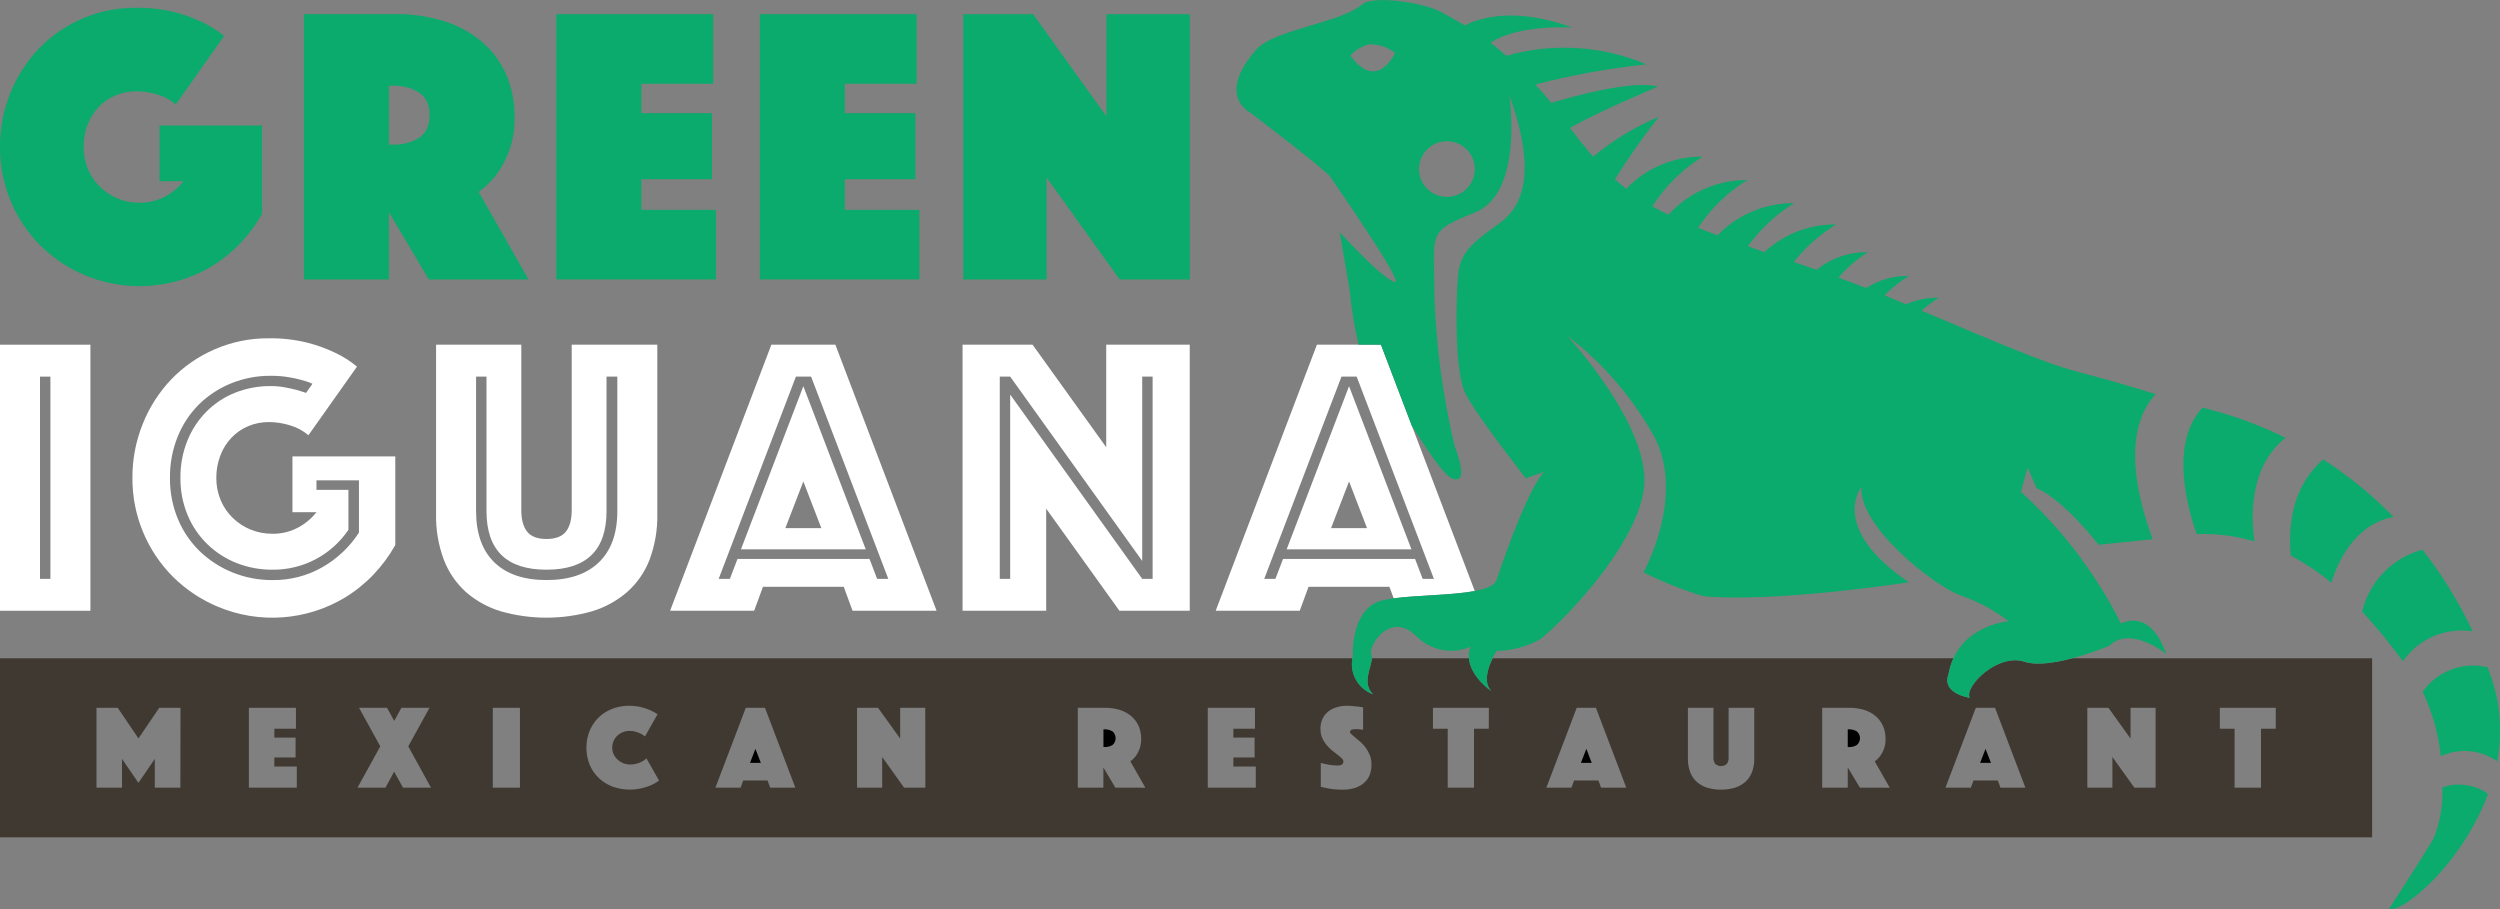 <svg width="165" height="60" viewBox="0 0 165 60" fill="none" xmlns="http://www.w3.org/2000/svg">
<rect x="0" y="0" width="165" height="60" fill="#808080" stroke="none"/>
<g clip-path="url(#clip0_62_57)">
<path d="M5.967 22.75H0V40.31H5.967V22.75ZM3.327 38.205H2.64V24.857H3.327V38.205Z" fill="white"/>
<path d="M11.314 25.027C10.503 25.877 9.862 26.873 9.427 27.963C8.966 29.1 8.732 30.317 8.74 31.544C8.732 32.761 8.967 33.968 9.432 35.093C9.896 36.218 10.581 37.24 11.446 38.099C12.293 38.931 13.293 39.592 14.39 40.049C15.733 40.61 17.189 40.849 18.641 40.744C20.093 40.64 21.5 40.197 22.748 39.449C23.441 39.03 24.076 38.52 24.637 37.935C25.201 37.345 25.689 36.686 26.089 35.974V30.122H19.302V33.807H20.887C20.543 34.24 20.111 34.594 19.619 34.847C19.112 35.106 18.551 35.237 17.982 35.229C17.489 35.232 16.999 35.139 16.542 34.953C16.105 34.776 15.707 34.516 15.368 34.188C15.024 33.856 14.752 33.458 14.567 33.018C14.372 32.551 14.273 32.05 14.276 31.544C14.272 31.041 14.362 30.541 14.541 30.07C14.703 29.635 14.95 29.237 15.268 28.898C15.577 28.571 15.95 28.311 16.364 28.134C16.806 27.945 17.284 27.85 17.766 27.857C18.242 27.86 18.715 27.935 19.168 28.081C19.605 28.21 20.01 28.43 20.356 28.726L23.561 24.198C23.119 23.829 22.631 23.519 22.109 23.277C21.525 22.998 20.915 22.777 20.288 22.618C19.45 22.411 18.589 22.314 17.726 22.328C16.504 22.319 15.294 22.566 14.174 23.053C13.099 23.515 12.126 24.186 11.314 25.027ZM17.876 24.803C18.247 24.8 18.619 24.827 18.986 24.883C19.28 24.926 19.571 24.988 19.857 25.067C20.12 25.13 20.376 25.218 20.622 25.33L20.2 25.929C19.999 25.86 19.759 25.79 19.512 25.718C19.312 25.666 19.056 25.614 18.773 25.56C18.477 25.507 18.177 25.481 17.876 25.482C17.072 25.474 16.274 25.621 15.526 25.915C14.819 26.195 14.176 26.617 13.637 27.154C13.091 27.703 12.66 28.357 12.371 29.075C12.056 29.858 11.899 30.695 11.909 31.538C11.899 32.382 12.06 33.219 12.383 33.999C12.684 34.722 13.129 35.376 13.691 35.922C14.247 36.46 14.904 36.882 15.624 37.164C16.377 37.459 17.18 37.606 17.988 37.6C18.976 37.609 19.951 37.373 20.826 36.913C21.7 36.453 22.445 35.784 22.996 34.965V32.333H20.887V31.702H23.691V35.153C23.083 36.092 22.259 36.873 21.287 37.43C20.284 38.005 19.143 38.3 17.986 38.285C17.086 38.292 16.193 38.122 15.358 37.786C14.56 37.465 13.83 36.996 13.207 36.404C12.582 35.803 12.088 35.082 11.754 34.284C11.39 33.417 11.208 32.484 11.218 31.544C11.206 30.606 11.381 29.675 11.732 28.806C12.053 28.013 12.53 27.292 13.135 26.686C13.742 26.093 14.46 25.623 15.248 25.304C16.082 24.965 16.975 24.794 17.876 24.803Z" fill="white"/>
<path d="M34.406 33.675V22.75H28.781V33.913C28.758 34.949 28.933 35.98 29.296 36.951C29.609 37.767 30.111 38.498 30.762 39.084C31.427 39.662 32.207 40.092 33.052 40.346C35.019 40.906 37.104 40.906 39.071 40.346C39.921 40.091 40.708 39.66 41.381 39.082C42.04 38.501 42.55 37.77 42.867 36.951C43.229 35.983 43.404 34.956 43.382 33.923V22.75H37.733V33.675C37.733 34.29 37.605 34.76 37.35 35.085C37.094 35.409 36.667 35.573 36.068 35.573C35.469 35.573 35.043 35.409 34.788 35.085C34.534 34.762 34.406 34.29 34.406 33.675ZM36.068 37.6C38.71 37.6 40.031 36.31 40.031 33.729V24.857H40.744V33.729C40.744 35.203 40.338 36.331 39.528 37.112C38.717 37.894 37.564 38.284 36.068 38.283C34.573 38.283 33.424 37.893 32.623 37.112C31.822 36.332 31.421 35.204 31.421 33.729V24.857H32.108V33.729C32.108 36.31 33.428 37.6 36.068 37.6Z" fill="white"/>
<path d="M48.903 36.256H57.139L53.021 25.488L48.903 36.256ZM51.833 34.858L53.021 31.776L54.209 34.858H51.833Z" fill="white"/>
<path d="M50.91 22.75L44.227 40.31H49.774L50.355 38.73H55.687L56.268 40.31H61.815L55.134 22.75H50.91ZM57.891 38.205L57.388 36.889H48.674L48.173 38.205H47.432L52.53 24.857H53.532L58.628 38.205H57.891Z" fill="white"/>
<path d="M69.048 33.571L73.882 40.31H78.523V22.75H73.01V29.517L68.15 22.75H63.529V40.31H69.048V33.571ZM66.672 38.205H65.985V24.857H66.672L75.386 37.021V24.857H76.073V38.205H75.386L66.672 26.041V38.205Z" fill="white"/>
<path d="M84.919 36.256H93.156L89.037 25.488L84.919 36.256ZM87.849 34.858L89.037 31.776L90.225 34.858H87.849Z" fill="white"/>
<path d="M93.729 29.531L93.192 28.119L91.142 22.75H86.916L80.236 40.31H85.782L86.363 38.73H91.703L91.982 39.489C93.538 39.28 95.842 39.29 97.334 39.006L93.729 29.531ZM93.394 36.889H84.68L84.178 38.205H83.439L88.538 24.857H89.54L94.638 38.205H93.897L93.394 36.889Z" fill="white"/>
<path d="M104.341 50.349H105.054L104.698 49.424L104.341 50.349Z" fill="black"/>
<path d="M130.688 50.349H131.401L131.045 49.424L130.688 50.349Z" fill="black"/>
<path d="M73.421 48.272C73.269 48.179 73.093 48.132 72.914 48.136H72.828V49.304H72.914C73.094 49.31 73.273 49.264 73.427 49.17C73.491 49.114 73.543 49.045 73.578 48.967C73.613 48.89 73.631 48.805 73.631 48.72C73.631 48.635 73.613 48.55 73.578 48.473C73.543 48.395 73.491 48.326 73.427 48.27L73.421 48.272Z" fill="black"/>
<path d="M122.55 48.272C122.396 48.178 122.219 48.132 122.039 48.138H121.951V49.306H122.039C122.219 49.312 122.396 49.266 122.55 49.172C122.615 49.117 122.668 49.048 122.705 48.97C122.741 48.893 122.76 48.808 122.76 48.722C122.76 48.636 122.741 48.551 122.705 48.474C122.668 48.396 122.615 48.327 122.55 48.272Z" fill="black"/>
<path d="M49.501 50.349H50.215L49.858 49.424L49.501 50.349Z" fill="black"/>
<path d="M133.609 43.672C131.854 43.093 129.619 45.32 130.003 46.051C130.003 46.051 128.124 45.789 128.601 44.505C128.662 44.138 128.772 43.782 128.928 43.444H98.512C98.218 44.043 97.861 45.062 98.442 45.623C98.442 45.623 97.05 44.688 96.948 43.444H90.542C90.517 44.083 89.868 45.088 90.624 45.819C90.15 45.649 89.753 45.317 89.504 44.882C89.254 44.447 89.168 43.937 89.262 43.444H0V55.262H156.559V43.444H136.784C135.668 43.742 134.41 43.941 133.609 43.672ZM11.905 51.985H10.216V50.089L9.138 51.667L8.053 50.089V51.985H6.368V46.716H7.77L9.14 48.735L10.51 46.714H11.913L11.905 51.985ZM19.589 51.985H16.426V46.716H19.532V48.098H18.106V48.683H19.509V49.993H18.106V50.593H19.589V51.985ZM26.6 51.985L26.013 50.932L25.44 51.985H23.595L25.099 49.258L23.697 46.716H25.544L26.019 47.577L26.493 46.716H28.348L26.946 49.258L28.445 51.985H26.6ZM34.316 51.985H32.525V46.716H34.316V51.985ZM42.989 51.819C42.791 51.901 42.587 51.968 42.378 52.019C41.73 52.176 41.05 52.139 40.423 51.913C40.087 51.787 39.779 51.595 39.52 51.348C39.26 51.102 39.056 50.804 38.919 50.475C38.773 50.118 38.7 49.736 38.705 49.35C38.699 48.958 38.774 48.569 38.927 48.208C39.067 47.88 39.271 47.583 39.528 47.335C39.783 47.092 40.085 46.903 40.415 46.78C40.758 46.647 41.123 46.579 41.491 46.58C41.76 46.577 42.029 46.605 42.292 46.666C42.498 46.715 42.699 46.782 42.893 46.865C43.071 46.94 43.241 47.032 43.4 47.141L42.569 48.603C42.48 48.537 42.388 48.476 42.292 48.422C42.188 48.375 42.081 48.334 41.972 48.3C41.834 48.258 41.691 48.238 41.547 48.24C41.245 48.238 40.953 48.354 40.736 48.563C40.63 48.665 40.547 48.786 40.491 48.921C40.434 49.056 40.406 49.2 40.407 49.346C40.406 49.494 40.437 49.641 40.497 49.776C40.56 49.912 40.651 50.034 40.764 50.133C40.871 50.235 40.997 50.316 41.134 50.371C41.283 50.429 41.443 50.459 41.603 50.457C41.756 50.459 41.908 50.438 42.054 50.395C42.169 50.36 42.281 50.312 42.386 50.253C42.488 50.199 42.581 50.132 42.665 50.053L43.496 51.513C43.34 51.636 43.17 51.738 42.989 51.819ZM50.831 51.985L50.657 51.509H49.055L48.88 51.985H47.218L49.221 46.716H50.489L52.492 51.985H50.831ZM61.074 51.985H59.671L58.223 49.961V51.985H56.566V46.716H57.953L59.411 48.745V46.716H61.066L61.074 51.985ZM73.613 51.985L72.822 50.648V51.985H71.135V46.716H72.956C73.274 46.712 73.591 46.758 73.895 46.85C74.169 46.933 74.423 47.069 74.645 47.249C74.856 47.424 75.025 47.644 75.139 47.892C75.263 48.169 75.323 48.47 75.318 48.773C75.324 49.002 75.285 49.23 75.206 49.444C75.143 49.607 75.061 49.761 74.961 49.904C74.859 50.035 74.739 50.153 74.605 50.251L75.594 51.989L73.613 51.985ZM82.882 51.985H79.713V46.716H82.828V48.098H81.401V48.683H82.803V49.993H81.401V50.593H82.882V51.985ZM90.415 51.104C90.343 51.304 90.225 51.486 90.071 51.633C89.898 51.793 89.693 51.914 89.47 51.989C89.191 52.08 88.898 52.124 88.605 52.118C88.419 52.119 88.233 52.11 88.048 52.091C87.894 52.076 87.742 52.053 87.591 52.023C87.45 51.999 87.31 51.968 87.172 51.929V50.349C87.291 50.387 87.413 50.416 87.537 50.437C87.656 50.465 87.776 50.486 87.897 50.499C88.03 50.514 88.164 50.523 88.298 50.523C88.54 50.523 88.663 50.433 88.663 50.255C88.66 50.214 88.649 50.175 88.63 50.139C88.611 50.102 88.584 50.071 88.552 50.045C88.463 49.961 88.368 49.882 88.27 49.808C88.158 49.722 88.036 49.626 87.905 49.52C87.773 49.41 87.652 49.289 87.543 49.157C87.427 49.017 87.332 48.861 87.26 48.695C87.182 48.505 87.145 48.301 87.15 48.096C87.145 47.87 87.191 47.646 87.284 47.441C87.371 47.256 87.498 47.094 87.657 46.965C87.823 46.835 88.013 46.738 88.216 46.678C88.438 46.611 88.669 46.578 88.901 46.58C89.028 46.58 89.155 46.586 89.282 46.6L89.622 46.634L89.963 46.682V48.16L89.818 48.144C89.776 48.144 89.73 48.132 89.676 48.128C89.621 48.125 89.565 48.125 89.51 48.128C89.478 48.128 89.44 48.128 89.392 48.128C89.346 48.129 89.301 48.136 89.258 48.148C89.217 48.157 89.178 48.176 89.145 48.202C89.13 48.216 89.118 48.233 89.11 48.253C89.102 48.272 89.098 48.293 89.099 48.314C89.099 48.355 89.133 48.407 89.206 48.471C89.278 48.535 89.364 48.607 89.468 48.693C89.572 48.779 89.684 48.873 89.808 48.985C89.935 49.099 90.049 49.226 90.149 49.364C90.255 49.514 90.343 49.675 90.409 49.846C90.484 50.036 90.52 50.24 90.517 50.445C90.523 50.669 90.488 50.892 90.415 51.104ZM98.258 48.098H97.284V51.985H95.549V48.098H94.574V46.716H98.266L98.258 48.098ZM105.669 51.985L105.495 51.509H103.892L103.718 51.985H102.06L104.063 46.716H105.331L107.334 51.985H105.669ZM115.781 50.065C115.787 50.374 115.735 50.682 115.627 50.972C115.532 51.218 115.379 51.438 115.182 51.613C114.98 51.786 114.744 51.916 114.489 51.993C113.9 52.16 113.275 52.16 112.686 51.993C112.432 51.916 112.197 51.787 111.997 51.613C111.801 51.437 111.65 51.218 111.556 50.972C111.448 50.682 111.396 50.374 111.402 50.065V46.716H113.089V49.993C113.079 50.144 113.12 50.293 113.205 50.417C113.311 50.511 113.447 50.562 113.589 50.562C113.73 50.562 113.867 50.511 113.972 50.417C114.057 50.292 114.098 50.143 114.088 49.993V46.716H115.781V50.065ZM122.752 51.985L121.951 50.648V51.985H120.264V46.716H122.087C122.404 46.712 122.721 46.758 123.024 46.85C123.298 46.932 123.553 47.068 123.774 47.249C123.985 47.423 124.155 47.643 124.268 47.892C124.392 48.169 124.453 48.47 124.447 48.773C124.453 49.002 124.416 49.229 124.336 49.444C124.274 49.607 124.191 49.761 124.09 49.904C123.988 50.035 123.868 50.153 123.733 50.251L124.725 51.989L122.752 51.985ZM132.028 51.985L131.854 51.509H130.252L130.077 51.985H128.401L130.404 46.716H131.672L133.675 51.985H132.028ZM146.509 46.716H150.201V48.098H149.225V51.985H147.483V48.098H146.509V46.716ZM139.158 46.716L140.616 48.745V46.716H142.27V51.985H140.868L139.418 49.961V51.985H137.763V46.716H139.158Z" fill="#3F3931"/>
<path d="M2.698 16.238C3.542 17.066 4.539 17.724 5.633 18.176C7.562 18.972 9.703 19.102 11.714 18.543C12.505 18.324 13.263 17.999 13.966 17.577C14.657 17.158 15.29 16.65 15.849 16.067C16.412 15.479 16.898 14.822 17.295 14.111V8.285H10.53V11.96H12.109C11.767 12.391 11.336 12.744 10.847 12.997C10.342 13.255 9.782 13.387 9.214 13.382C8.723 13.386 8.235 13.292 7.78 13.107C7.344 12.929 6.947 12.668 6.61 12.34C6.267 12.008 5.994 11.611 5.809 11.171C5.614 10.706 5.516 10.206 5.521 9.701C5.517 9.199 5.606 8.701 5.783 8.231C5.945 7.798 6.192 7.402 6.508 7.065C6.82 6.737 7.195 6.478 7.612 6.302C8.055 6.113 8.533 6.019 9.014 6.026C9.49 6.029 9.963 6.104 10.416 6.25C10.853 6.378 11.257 6.597 11.602 6.893L14.787 2.379C14.347 2.011 13.86 1.702 13.339 1.46C12.751 1.179 12.136 0.958 11.504 0.799C10.668 0.595 9.81 0.5 8.95 0.515C7.732 0.505 6.525 0.751 5.408 1.236C4.339 1.699 3.372 2.368 2.564 3.206C1.756 4.053 1.118 5.046 0.685 6.132C0.226 7.266 -0.007 8.478 5.98215e-06 9.701C-0.009 10.915 0.225 12.118 0.688 13.241C1.152 14.363 1.835 15.383 2.698 16.238Z" fill="#0BAA6D"/>
<path d="M25.668 14.007L28.3 18.443H34.881L31.591 12.667C32.041 12.342 32.439 11.953 32.775 11.513C33.112 11.041 33.386 10.528 33.59 9.987C33.854 9.273 33.979 8.516 33.959 7.756C33.979 6.748 33.777 5.749 33.368 4.828C32.988 4 32.425 3.269 31.722 2.688C30.986 2.093 30.141 1.647 29.234 1.376C28.223 1.071 27.171 0.921 26.115 0.931H20.059V18.443H25.668V14.007ZM25.668 5.658H25.957C26.554 5.64 27.145 5.795 27.655 6.106C28.12 6.404 28.352 6.903 28.352 7.602C28.352 8.301 28.12 8.8 27.655 9.098C27.144 9.408 26.554 9.562 25.957 9.543H25.668V5.658Z" fill="#0BAA6D"/>
<path d="M47.254 13.85H42.33V11.828H46.991V7.47H42.33V5.529H47.07V0.935H36.723V18.443H47.254V13.85Z" fill="#0BAA6D"/>
<path d="M60.681 13.85H55.757V11.828H60.416V7.47H55.757V5.529H60.495V0.935H50.15V18.443H60.681V13.85Z" fill="#0BAA6D"/>
<path d="M69.078 11.722L73.896 18.443H78.529V0.935H73.026V7.68L68.183 0.935H63.575V18.443H69.078V11.722Z" fill="#0BAA6D"/>
<path d="M151.19 36.667C152.143 37.173 153.041 37.776 153.871 38.465C154.245 37.174 155.399 34.586 157.975 34.118C156.577 32.681 155.018 31.408 153.33 30.324C152.178 31.322 150.88 33.204 151.188 36.673L151.19 36.667Z" fill="#0BAA6D"/>
<path d="M155.904 40.366C156.864 41.404 157.761 42.498 158.59 43.642C159.094 42.914 159.793 42.342 160.608 41.993C161.424 41.644 162.321 41.532 163.197 41.668C162.299 39.752 161.186 37.943 159.88 36.276C158.909 36.537 158.027 37.055 157.327 37.775C156.627 38.495 156.135 39.39 155.904 40.366Z" fill="#0BAA6D"/>
<path d="M164.457 44.804C164.369 44.543 164.271 44.289 164.175 44.035C163.38 43.847 162.548 43.901 161.785 44.189C161.021 44.478 160.362 44.988 159.892 45.653C160.532 46.993 160.939 48.432 161.094 49.907C161.69 49.635 162.348 49.522 163.001 49.582C163.655 49.642 164.281 49.871 164.818 50.247C165.161 48.432 165.037 46.559 164.457 44.804Z" fill="#0BAA6D"/>
<path d="M144.991 35.251C146.277 35.204 147.563 35.366 148.797 35.732C148.582 34.334 148.37 30.855 150.844 28.899C149.38 28.168 147.848 27.58 146.271 27.142L145.367 26.902C143.212 29.217 144.332 33.401 144.981 35.251H144.991Z" fill="#0BAA6D"/>
<path d="M161.194 51.963C161.246 53.123 161.047 54.282 160.609 55.358C159.824 56.672 157.691 59.968 157.691 59.968C158.55 60.29 162.498 57.044 164.209 52.392C163.776 52.088 163.277 51.891 162.753 51.816C162.229 51.741 161.695 51.792 161.194 51.963Z" fill="#0BAA6D"/>
<path d="M89.472 44.832C89.718 45.292 90.128 45.644 90.62 45.819C89.865 45.088 90.514 44.083 90.538 43.444C90.542 43.363 90.531 43.282 90.505 43.204C90.295 42.605 91.751 40.308 93.47 41.978C93.925 42.446 94.511 42.764 95.152 42.89C95.793 43.016 96.457 42.944 97.056 42.683C96.963 42.925 96.926 43.185 96.948 43.444C97.05 44.688 98.442 45.623 98.442 45.623C97.861 45.062 98.218 44.045 98.512 43.444C98.592 43.278 98.68 43.117 98.778 42.961C99.778 42.943 100.758 42.683 101.633 42.202C102.635 41.485 107.965 36.292 108.5 32.253C109.035 28.214 103.436 22.157 103.436 22.157C105.824 23.989 107.802 26.299 109.245 28.937C111.2 32.888 108.48 37.758 108.472 37.774C109.758 38.427 111.104 38.958 112.49 39.361C117.468 39.761 125.979 38.429 125.979 38.429C120.667 34.822 122.854 32.133 122.854 32.133C122.666 34.78 127.712 38.724 129.464 39.324C130.584 39.716 131.633 40.283 132.573 41.005C131.463 41.123 130.424 41.61 129.625 42.388C129.088 42.981 128.733 43.716 128.601 44.505C128.12 45.789 130.003 46.051 130.003 46.051C129.621 45.32 131.856 43.093 133.609 43.672C134.41 43.939 135.668 43.738 136.784 43.444C137.608 43.223 138.418 42.951 139.208 42.627C140.61 41.249 142.97 43.158 142.97 43.158C141.874 40.047 139.995 41.151 139.987 41.161C138.341 37.878 136.1 34.928 133.377 32.459L133.825 30.871L134.414 32.221C136.185 32.956 138.509 35.956 138.509 35.956L142.078 35.587C139.985 29.892 141.145 27.216 142.279 26.013C140.692 25.53 139.474 25.154 137.175 24.553C134.673 23.894 131.117 22.3 126.82 20.503C127.178 20.186 127.563 19.9 127.97 19.65C127.222 19.631 126.479 19.781 125.797 20.087L124.375 19.488C124.861 18.997 125.406 18.567 125.997 18.208C124.995 18.189 124.009 18.468 123.165 19.007L121.336 18.32C121.897 17.666 122.555 17.102 123.287 16.646C122.053 16.62 120.851 17.034 119.895 17.812L119.649 17.722L118.385 17.289C119.169 16.308 120.118 15.47 121.19 14.812C119.433 14.79 117.735 15.445 116.452 16.642L115.358 16.254C116.18 15.118 117.216 14.151 118.407 13.408C117.465 13.401 116.531 13.586 115.664 13.952C114.796 14.317 114.012 14.855 113.359 15.533L112.071 15.038C112.914 13.763 114.024 12.686 115.324 11.88C114.344 11.877 113.373 12.079 112.476 12.473C111.579 12.868 110.775 13.447 110.116 14.171C109.746 13.991 109.393 13.81 109.057 13.616C109.903 12.289 111.037 11.169 112.376 10.338C111.433 10.33 110.499 10.514 109.631 10.88C108.763 11.245 107.979 11.784 107.328 12.463C107.077 12.264 106.827 12.05 106.585 11.83C107.477 10.41 108.442 9.036 109.475 7.714C107.909 8.369 106.451 9.255 105.148 10.342C104.908 10.069 104.668 9.779 104.415 9.463C104.163 9.148 103.868 8.766 103.614 8.443C105.479 7.374 109.423 5.714 109.423 5.714C107.753 5.265 103.814 6.356 102.38 6.793C102.052 6.369 101.699 5.964 101.322 5.581C103.733 4.952 106.188 4.507 108.666 4.25C105.738 3.008 102.471 2.808 99.413 3.685C99.093 3.403 98.757 3.114 98.382 2.82C100.229 1.578 103.79 1.822 103.79 1.822C100.056 0.455 97.695 1.146 96.679 1.682C96.203 1.39 95.662 1.083 95.039 0.757C93.923 0.172 90.632 -0.33 89.905 0.29C88.436 1.528 84.082 1.961 82.942 3.244C80.23 6.3 82.499 7.422 82.499 7.422C82.499 7.422 86.517 10.458 87.737 11.585C87.737 11.585 92.745 18.789 92.07 18.613C91.395 18.437 89.774 16.778 88.42 15.33L89.067 19.091C89.185 20.322 89.386 21.545 89.668 22.75H91.142L93.184 28.119C94.227 29.684 95.263 31.408 95.92 31.61C97.036 31.949 96.002 29.431 96.002 29.431C95.235 26.192 94.788 22.886 94.666 19.56C94.698 15.398 94.065 15.316 97.33 14.031C100.595 12.747 99.616 6.29 99.616 6.29C101.99 12.813 99.528 14.303 98.814 14.84C97.184 16.039 96.369 16.638 96.231 18.192C96.092 19.746 95.97 24.531 96.739 26.019C97.508 27.507 100.705 31.57 100.705 31.57L101.907 31.14C100.661 32.505 98.79 38.231 98.79 38.231C98.688 38.63 98.127 38.856 97.338 39.006C95.846 39.292 93.532 39.28 91.986 39.489C91.728 39.522 91.472 39.569 91.219 39.629C89.111 40.153 89.286 43.33 89.286 43.33C89.286 43.368 89.27 43.406 89.262 43.444C89.171 43.917 89.245 44.407 89.472 44.832ZM89.119 3.665C89.458 3.302 89.895 3.044 90.377 2.922C90.992 2.911 91.591 3.115 92.07 3.499C92.07 3.499 90.902 6.108 89.119 3.665ZM96.932 12.312C96.78 12.499 96.592 12.655 96.38 12.77C96.167 12.885 95.934 12.957 95.694 12.983H95.684C95.26 13.026 94.835 12.922 94.48 12.688C94.125 12.454 93.862 12.104 93.736 11.699C93.611 11.294 93.63 10.857 93.79 10.464C93.951 10.071 94.243 9.746 94.617 9.543C94.991 9.341 95.424 9.274 95.842 9.354C96.26 9.434 96.637 9.656 96.909 9.982C97.182 10.308 97.333 10.718 97.336 11.143C97.339 11.567 97.195 11.979 96.928 12.31L96.932 12.312Z" fill="#0BAA6D"/>
</g>
<defs>
<clipPath id="clip0_62_57">
<rect width="165" height="60" fill="white"/>
</clipPath>
</defs>
</svg>
